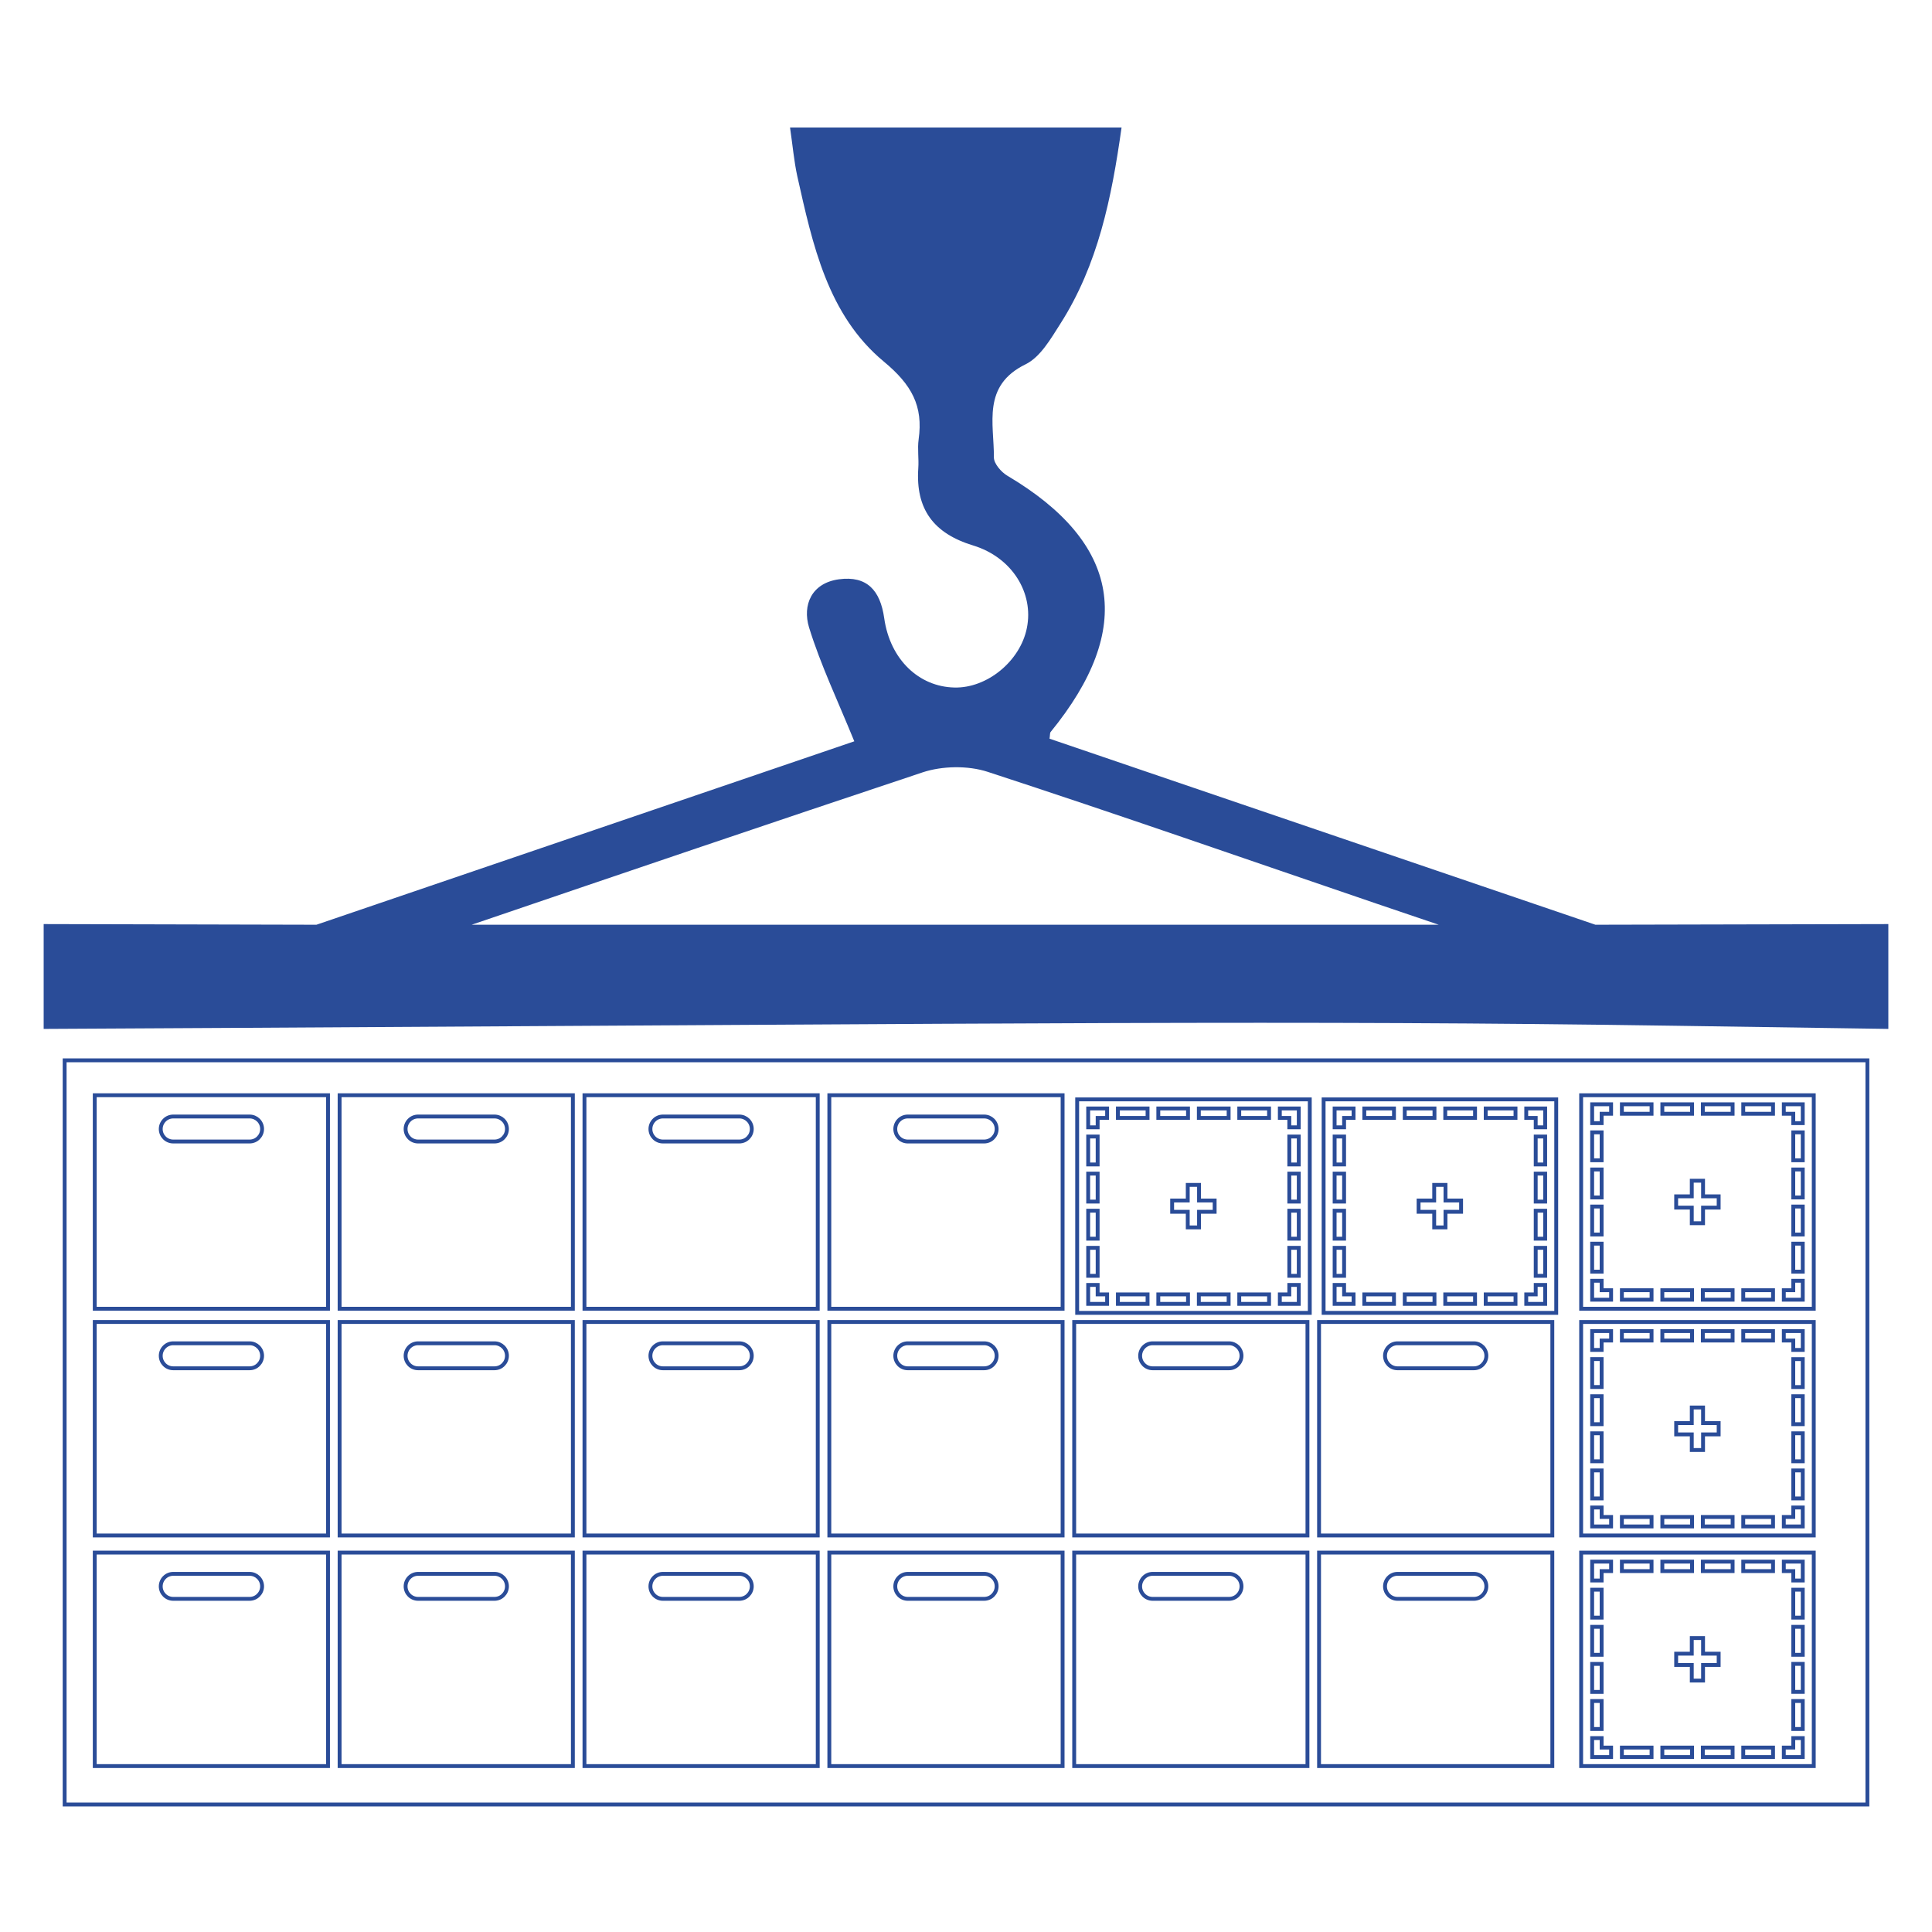 <?xml version="1.0" encoding="UTF-8"?>
<svg id="Layer_1" data-name="Layer 1" xmlns="http://www.w3.org/2000/svg" viewBox="0 0 500 500">
  <defs>
    <style>
      .cls-1 {
        strokeWidth: 3px;
      }

      .cls-1, .cls-2, .cls-3 {
        fill: none;
        stroke: #2a4c98;
        stroke-miterlimit: 10;
      }

      .cls-3 {
        strokeWidth: .25px;
      }

      .cls-4 {
        fill: #2a4c98;
        strokeWidth: 0px;
      }
    </style>
  </defs>
  <path class="cls-4" d="M433.07,265.46c18.54.27,37.09.55,55.63.82v-27.13c-25.27.06-50.54.11-75.81.17-47.32-16.13-94.38-32.17-141.27-48.15.16-1.09.09-1.5.26-1.71,21.94-26.86,18.16-48.96-11.17-66.34-1.59-.94-3.49-3.13-3.49-4.72.06-8.82-3.13-18.58,8.2-24.12,3.82-1.87,6.52-6.6,8.99-10.48,9.75-15.27,13.28-32.55,15.85-50.8h-85.8c.68,4.61,1.02,8.64,1.87,12.56,3.97,17.66,7.83,35.94,22.42,48.03,7.18,5.96,10.22,11.45,8.99,20.14-.34,2.45.09,4.98-.09,7.47-.71,10.54,3.94,16.84,14.18,19.96,10.17,3.1,15.76,12.38,13.92,21.38-1.71,8.55-10.29,15.6-18.74,15.39-9.18-.19-16.67-7.24-18.18-17.97-1.02-7.19-4.48-11.01-11.71-10.04-7.12.97-9.49,6.68-7.74,12.46,3.01,9.74,7.47,19.05,11.71,29.47-44.99,15.35-91.83,31.3-139.2,47.47-23.53-.06-47.06-.11-70.59-.17v27.13c4.26-.02,45.88-.25,50.29-.27,204.68-1.13,272.96-2,371.47-.55ZM238.72,199.9c5.16-1.71,11.78-1.81,16.89-.15,33.63,10.98,67.02,22.66,100.51,34.07,5.41,1.83,10.79,3.67,16.22,5.5H122.07c39.07-13.31,77.82-26.49,116.66-39.42Z"/>
  <g>
    <g>
      <path class="cls-2" d="M24.52,342.13v55.25h60.37v-55.25H24.52ZM66.88,353.16c-.58.59-1.39.95-2.29.95h-19.76c-1.79,0-3.23-1.45-3.23-3.23,0-.89.36-1.7.95-2.29.58-.59,1.39-.95,2.29-.95h19.76c1.79,0,3.23,1.45,3.23,3.23,0,.89-.36,1.7-.95,2.29Z"/>
      <path class="cls-3" d="M278.77,284.52v55.25h60.2v-55.25h-60.2ZM299.77,286.87h7.69v2.45h-7.69v-2.45ZM314.35,310.69v2.92h-4.04v4.04h-2.92v-4.04h-4.04v-2.92h4.04v-4.04h2.92v4.04h4.04ZM281.62,294.13h2.45v7.23h-2.45v-7.23ZM281.62,303.73h2.45v7.24h-2.45v-7.24ZM281.62,313.33h2.45v7.24h-2.45v-7.24ZM281.62,322.94h2.45v7.24h-2.45v-7.24ZM286.52,337.44h-4.9v-4.9h2.45v2.45h2.45v2.45ZM286.52,289.32h-2.45v2.43h-2.45v-4.88h4.9v2.45ZM296.99,337.44h-7.68v-2.45h7.68v2.45ZM296.99,289.32h-7.68v-2.45h7.68v2.45ZM307.46,337.44h-7.69v-2.45h7.69v2.45ZM317.97,337.44h-7.71v-2.45h7.71v2.45ZM317.97,289.32h-7.71v-2.45h7.71v2.45ZM328.43,337.44h-7.71v-2.45h7.71v2.45ZM328.43,289.32h-7.71v-2.45h7.71v2.45ZM336.12,337.44h-4.9v-2.45h2.45v-2.45h2.45v4.9ZM336.12,330.18h-2.45v-7.24h2.45v7.24ZM336.12,320.57h-2.45v-7.24h2.45v7.24ZM336.12,310.97h-2.45v-7.24h2.45v7.24ZM336.12,301.36h-2.45v-7.23h2.45v7.23ZM336.12,291.75h-2.45v-2.43h-2.45v-2.45h4.9v4.88Z"/>
      <path class="cls-3" d="M342.55,284.52v55.25h60.2v-55.25h-60.2ZM363.55,286.87h7.69v2.45h-7.69v-2.45ZM378.13,310.69v2.92h-4.04v4.04h-2.92v-4.04h-4.04v-2.92h4.04v-4.04h2.92v4.04h4.04ZM345.4,294.13h2.45v7.23h-2.45v-7.23ZM345.4,303.73h2.45v7.24h-2.45v-7.24ZM345.4,313.33h2.45v7.24h-2.45v-7.24ZM345.4,322.94h2.45v7.24h-2.45v-7.24ZM350.3,337.44h-4.9v-4.9h2.45v2.45h2.45v2.45ZM350.3,289.32h-2.45v2.43h-2.45v-4.88h4.9v2.45ZM360.76,337.44h-7.68v-2.45h7.68v2.45ZM360.76,289.32h-7.68v-2.45h7.68v2.45ZM371.24,337.44h-7.69v-2.45h7.69v2.45ZM381.74,337.44h-7.71v-2.45h7.71v2.45ZM381.74,289.32h-7.71v-2.45h7.71v2.45ZM392.21,337.44h-7.71v-2.45h7.71v2.45ZM392.21,289.32h-7.71v-2.45h7.71v2.45ZM399.89,337.44h-4.9v-2.45h2.45v-2.45h2.45v4.9ZM399.89,330.18h-2.45v-7.24h2.45v7.24ZM399.89,320.57h-2.45v-7.24h2.45v7.24ZM399.89,310.97h-2.45v-7.24h2.45v7.24ZM399.89,301.36h-2.45v-7.23h2.45v7.23ZM399.89,291.75h-2.45v-2.43h-2.45v-2.45h4.9v4.88Z"/>
      <path class="cls-3" d="M409.2,342.13v55.25h60.2v-55.25h-60.2ZM430.21,344.48h7.69v2.45h-7.69v-2.45ZM444.79,368.3v2.92h-4.04v4.04h-2.92v-4.04h-4.04v-2.92h4.04v-4.04h2.92v4.04h4.04ZM412.05,351.73h2.45v7.23h-2.45v-7.23ZM412.05,361.34h2.45v7.24h-2.45v-7.24ZM412.05,370.94h2.45v7.24h-2.45v-7.24ZM412.05,380.55h2.45v7.24h-2.45v-7.24ZM416.95,395.04h-4.9v-4.9h2.45v2.45h2.45v2.45ZM416.95,346.93h-2.45v2.43h-2.45v-4.88h4.9v2.45ZM427.42,395.04h-7.68v-2.45h7.68v2.45ZM427.42,346.93h-7.68v-2.45h7.68v2.45ZM437.9,395.04h-7.69v-2.45h7.69v2.45ZM448.4,395.04h-7.71v-2.45h7.71v2.45ZM448.4,346.93h-7.71v-2.45h7.71v2.45ZM458.86,395.04h-7.71v-2.45h7.71v2.45ZM458.86,346.93h-7.71v-2.45h7.71v2.45ZM466.55,395.04h-4.9v-2.45h2.45v-2.45h2.45v4.9ZM466.55,387.79h-2.45v-7.24h2.45v7.24ZM466.55,378.18h-2.45v-7.24h2.45v7.24ZM466.55,368.58h-2.45v-7.24h2.45v7.24ZM466.55,358.97h-2.45v-7.23h2.45v7.23ZM466.55,349.36h-2.45v-2.43h-2.45v-2.45h4.9v4.88Z"/>
      <path class="cls-2" d="M24.52,283.45v55.25h60.37v-55.25H24.52ZM66.88,294.47c-.58.59-1.39.95-2.29.95h-19.76c-1.79,0-3.23-1.45-3.23-3.23,0-.89.36-1.7.95-2.29.58-.59,1.39-.95,2.29-.95h19.76c1.79,0,3.23,1.45,3.23,3.23,0,.89-.36,1.7-.95,2.29Z"/>
      <path class="cls-2" d="M87.89,342.13v55.25h60.37v-55.25h-60.37ZM130.25,353.16c-.58.59-1.39.95-2.29.95h-19.76c-1.79,0-3.23-1.45-3.23-3.23,0-.89.36-1.7.95-2.29.58-.59,1.39-.95,2.29-.95h19.76c1.79,0,3.23,1.45,3.23,3.23,0,.89-.36,1.7-.95,2.29Z"/>
      <path class="cls-2" d="M87.89,283.45v55.25h60.37v-55.25h-60.37ZM130.25,294.47c-.58.59-1.39.95-2.29.95h-19.76c-1.79,0-3.23-1.45-3.23-3.23,0-.89.36-1.7.95-2.29.58-.59,1.39-.95,2.29-.95h19.76c1.79,0,3.23,1.45,3.23,3.23,0,.89-.36,1.7-.95,2.29Z"/>
      <path class="cls-2" d="M151.26,342.13v55.25h60.37v-55.25h-60.37ZM193.61,353.16c-.58.59-1.39.95-2.29.95h-19.76c-1.79,0-3.23-1.45-3.23-3.23,0-.89.36-1.7.95-2.29.58-.59,1.39-.95,2.29-.95h19.76c1.79,0,3.23,1.45,3.23,3.23,0,.89-.36,1.7-.95,2.29Z"/>
      <path class="cls-2" d="M151.26,283.45v55.25h60.37v-55.25h-60.37ZM193.61,294.47c-.58.59-1.39.95-2.29.95h-19.76c-1.79,0-3.23-1.45-3.23-3.23,0-.89.36-1.7.95-2.29.58-.59,1.39-.95,2.29-.95h19.76c1.79,0,3.23,1.45,3.23,3.23,0,.89-.36,1.7-.95,2.29Z"/>
      <path class="cls-2" d="M214.63,342.13v55.25h60.37v-55.25h-60.37ZM256.98,353.16c-.58.59-1.39.95-2.29.95h-19.76c-1.79,0-3.23-1.45-3.23-3.23,0-.89.36-1.7.95-2.29.58-.59,1.39-.95,2.29-.95h19.76c1.79,0,3.23,1.45,3.23,3.23,0,.89-.36,1.7-.95,2.29Z"/>
      <path class="cls-2" d="M278,342.13v55.25h60.37v-55.25h-60.37ZM320.35,353.16c-.58.59-1.39.95-2.29.95h-19.76c-1.79,0-3.23-1.45-3.23-3.23,0-.89.36-1.7.95-2.29.58-.59,1.39-.95,2.29-.95h19.76c1.79,0,3.23,1.45,3.23,3.23,0,.89-.36,1.7-.95,2.29Z"/>
      <path class="cls-2" d="M341.37,342.13v55.25h60.37v-55.25h-60.37ZM383.72,353.16c-.58.59-1.39.95-2.29.95h-19.76c-1.79,0-3.23-1.45-3.23-3.23,0-.89.36-1.7.95-2.29.58-.59,1.39-.95,2.29-.95h19.76c1.79,0,3.23,1.45,3.23,3.23,0,.89-.36,1.7-.95,2.29Z"/>
      <path class="cls-2" d="M24.52,401.81v55.25h60.37v-55.25H24.52ZM66.88,412.83c-.58.59-1.39.95-2.29.95h-19.76c-1.79,0-3.23-1.45-3.23-3.23,0-.89.36-1.7.95-2.29.58-.59,1.39-.95,2.29-.95h19.76c1.79,0,3.23,1.45,3.23,3.23,0,.89-.36,1.7-.95,2.29Z"/>
      <path class="cls-3" d="M409.2,401.81v55.25h60.2v-55.25h-60.2ZM430.21,404.15h7.69v2.45h-7.69v-2.45ZM444.79,427.97v2.92h-4.04v4.04h-2.92v-4.04h-4.04v-2.92h4.04v-4.04h2.92v4.04h4.04ZM412.05,411.41h2.45v7.23h-2.45v-7.23ZM412.05,421.02h2.45v7.24h-2.45v-7.24ZM412.05,430.62h2.45v7.24h-2.45v-7.24ZM412.05,440.22h2.45v7.24h-2.45v-7.24ZM416.95,454.72h-4.9v-4.9h2.45v2.45h2.45v2.45ZM416.95,406.6h-2.45v2.43h-2.45v-4.88h4.9v2.45ZM427.42,454.72h-7.68v-2.45h7.68v2.45ZM427.42,406.6h-7.68v-2.45h7.68v2.45ZM437.9,454.72h-7.69v-2.45h7.69v2.45ZM448.4,454.72h-7.71v-2.45h7.71v2.45ZM448.4,406.6h-7.71v-2.45h7.71v2.45ZM458.86,454.72h-7.71v-2.45h7.71v2.45ZM458.86,406.6h-7.71v-2.45h7.71v2.45ZM466.55,454.72h-4.9v-2.45h2.45v-2.45h2.45v4.9ZM466.55,447.46h-2.45v-7.24h2.45v7.24ZM466.55,437.85h-2.45v-7.24h2.45v7.24ZM466.55,428.26h-2.45v-7.24h2.45v7.24ZM466.55,418.64h-2.45v-7.23h2.45v7.23ZM466.55,409.03h-2.45v-2.43h-2.45v-2.45h4.9v4.88Z"/>
      <path class="cls-2" d="M87.89,401.81v55.25h60.37v-55.25h-60.37ZM130.25,412.83c-.58.59-1.39.95-2.29.95h-19.76c-1.79,0-3.23-1.45-3.23-3.23,0-.89.36-1.7.95-2.29.58-.59,1.39-.95,2.29-.95h19.76c1.79,0,3.23,1.45,3.23,3.23,0,.89-.36,1.7-.95,2.29Z"/>
      <path class="cls-2" d="M151.26,401.81v55.25h60.37v-55.25h-60.37ZM193.61,412.83c-.58.59-1.39.95-2.29.95h-19.76c-1.79,0-3.23-1.45-3.23-3.23,0-.89.36-1.7.95-2.29.58-.59,1.39-.95,2.29-.95h19.76c1.79,0,3.23,1.45,3.23,3.23,0,.89-.36,1.7-.95,2.29Z"/>
      <path class="cls-2" d="M214.63,401.81v55.25h60.37v-55.25h-60.37ZM256.98,412.83c-.58.59-1.39.95-2.29.95h-19.76c-1.79,0-3.23-1.45-3.23-3.23,0-.89.36-1.7.95-2.29.58-.59,1.39-.95,2.29-.95h19.76c1.79,0,3.23,1.45,3.23,3.23,0,.89-.36,1.7-.95,2.29Z"/>
      <path class="cls-2" d="M278,401.81v55.25h60.37v-55.25h-60.37ZM320.35,412.83c-.58.59-1.39.95-2.29.95h-19.76c-1.79,0-3.23-1.45-3.23-3.23,0-.89.36-1.7.95-2.29.58-.59,1.39-.95,2.29-.95h19.76c1.79,0,3.23,1.45,3.23,3.23,0,.89-.36,1.7-.95,2.29Z"/>
      <path class="cls-2" d="M341.37,401.81v55.25h60.37v-55.25h-60.37ZM383.72,412.83c-.58.59-1.39.95-2.29.95h-19.76c-1.79,0-3.23-1.45-3.23-3.23,0-.89.36-1.7.95-2.29.58-.59,1.39-.95,2.29-.95h19.76c1.79,0,3.23,1.45,3.23,3.23,0,.89-.36,1.7-.95,2.29Z"/>
      <path class="cls-2" d="M214.63,283.45v55.25h60.37v-55.25h-60.37ZM256.98,294.47c-.58.59-1.39.95-2.29.95h-19.76c-1.79,0-3.23-1.45-3.23-3.23,0-.89.36-1.7.95-2.29.58-.59,1.39-.95,2.29-.95h19.76c1.79,0,3.23,1.45,3.23,3.23,0,.89-.36,1.7-.95,2.29Z"/>
      <path class="cls-3" d="M409.2,283.45v55.25h60.2v-55.25h-60.2ZM430.21,285.79h7.69v2.45h-7.69v-2.45ZM444.79,309.61v2.92h-4.04v4.04h-2.92v-4.04h-4.04v-2.92h4.04v-4.04h2.92v4.04h4.04ZM412.05,293.05h2.45v7.23h-2.45v-7.23ZM412.05,302.66h2.45v7.24h-2.45v-7.24ZM412.05,312.25h2.45v7.24h-2.45v-7.24ZM412.05,321.86h2.45v7.24h-2.45v-7.24ZM416.95,336.36h-4.9v-4.9h2.45v2.45h2.45v2.45ZM416.95,288.24h-2.45v2.43h-2.45v-4.88h4.9v2.45ZM427.42,336.36h-7.68v-2.45h7.68v2.45ZM427.42,288.24h-7.68v-2.45h7.68v2.45ZM437.9,336.36h-7.69v-2.45h7.69v2.45ZM448.4,336.36h-7.71v-2.45h7.71v2.45ZM448.4,288.24h-7.71v-2.45h7.71v2.45ZM458.86,336.36h-7.71v-2.45h7.71v2.45ZM458.86,288.24h-7.71v-2.45h7.71v2.45ZM466.55,336.36h-4.9v-2.45h2.45v-2.45h2.45v4.9ZM466.55,329.1h-2.45v-7.24h2.45v7.24ZM466.55,319.49h-2.45v-7.24h2.45v7.24ZM466.55,309.9h-2.45v-7.24h2.45v7.24ZM466.55,300.28h-2.45v-7.23h2.45v7.23ZM466.55,290.67h-2.45v-2.43h-2.45v-2.45h4.9v4.88Z"/>
    </g>
    <rect class="cls-1" x="16.73" y="274.41" width="466.55" height="192.59"/>
  </g>
</svg>